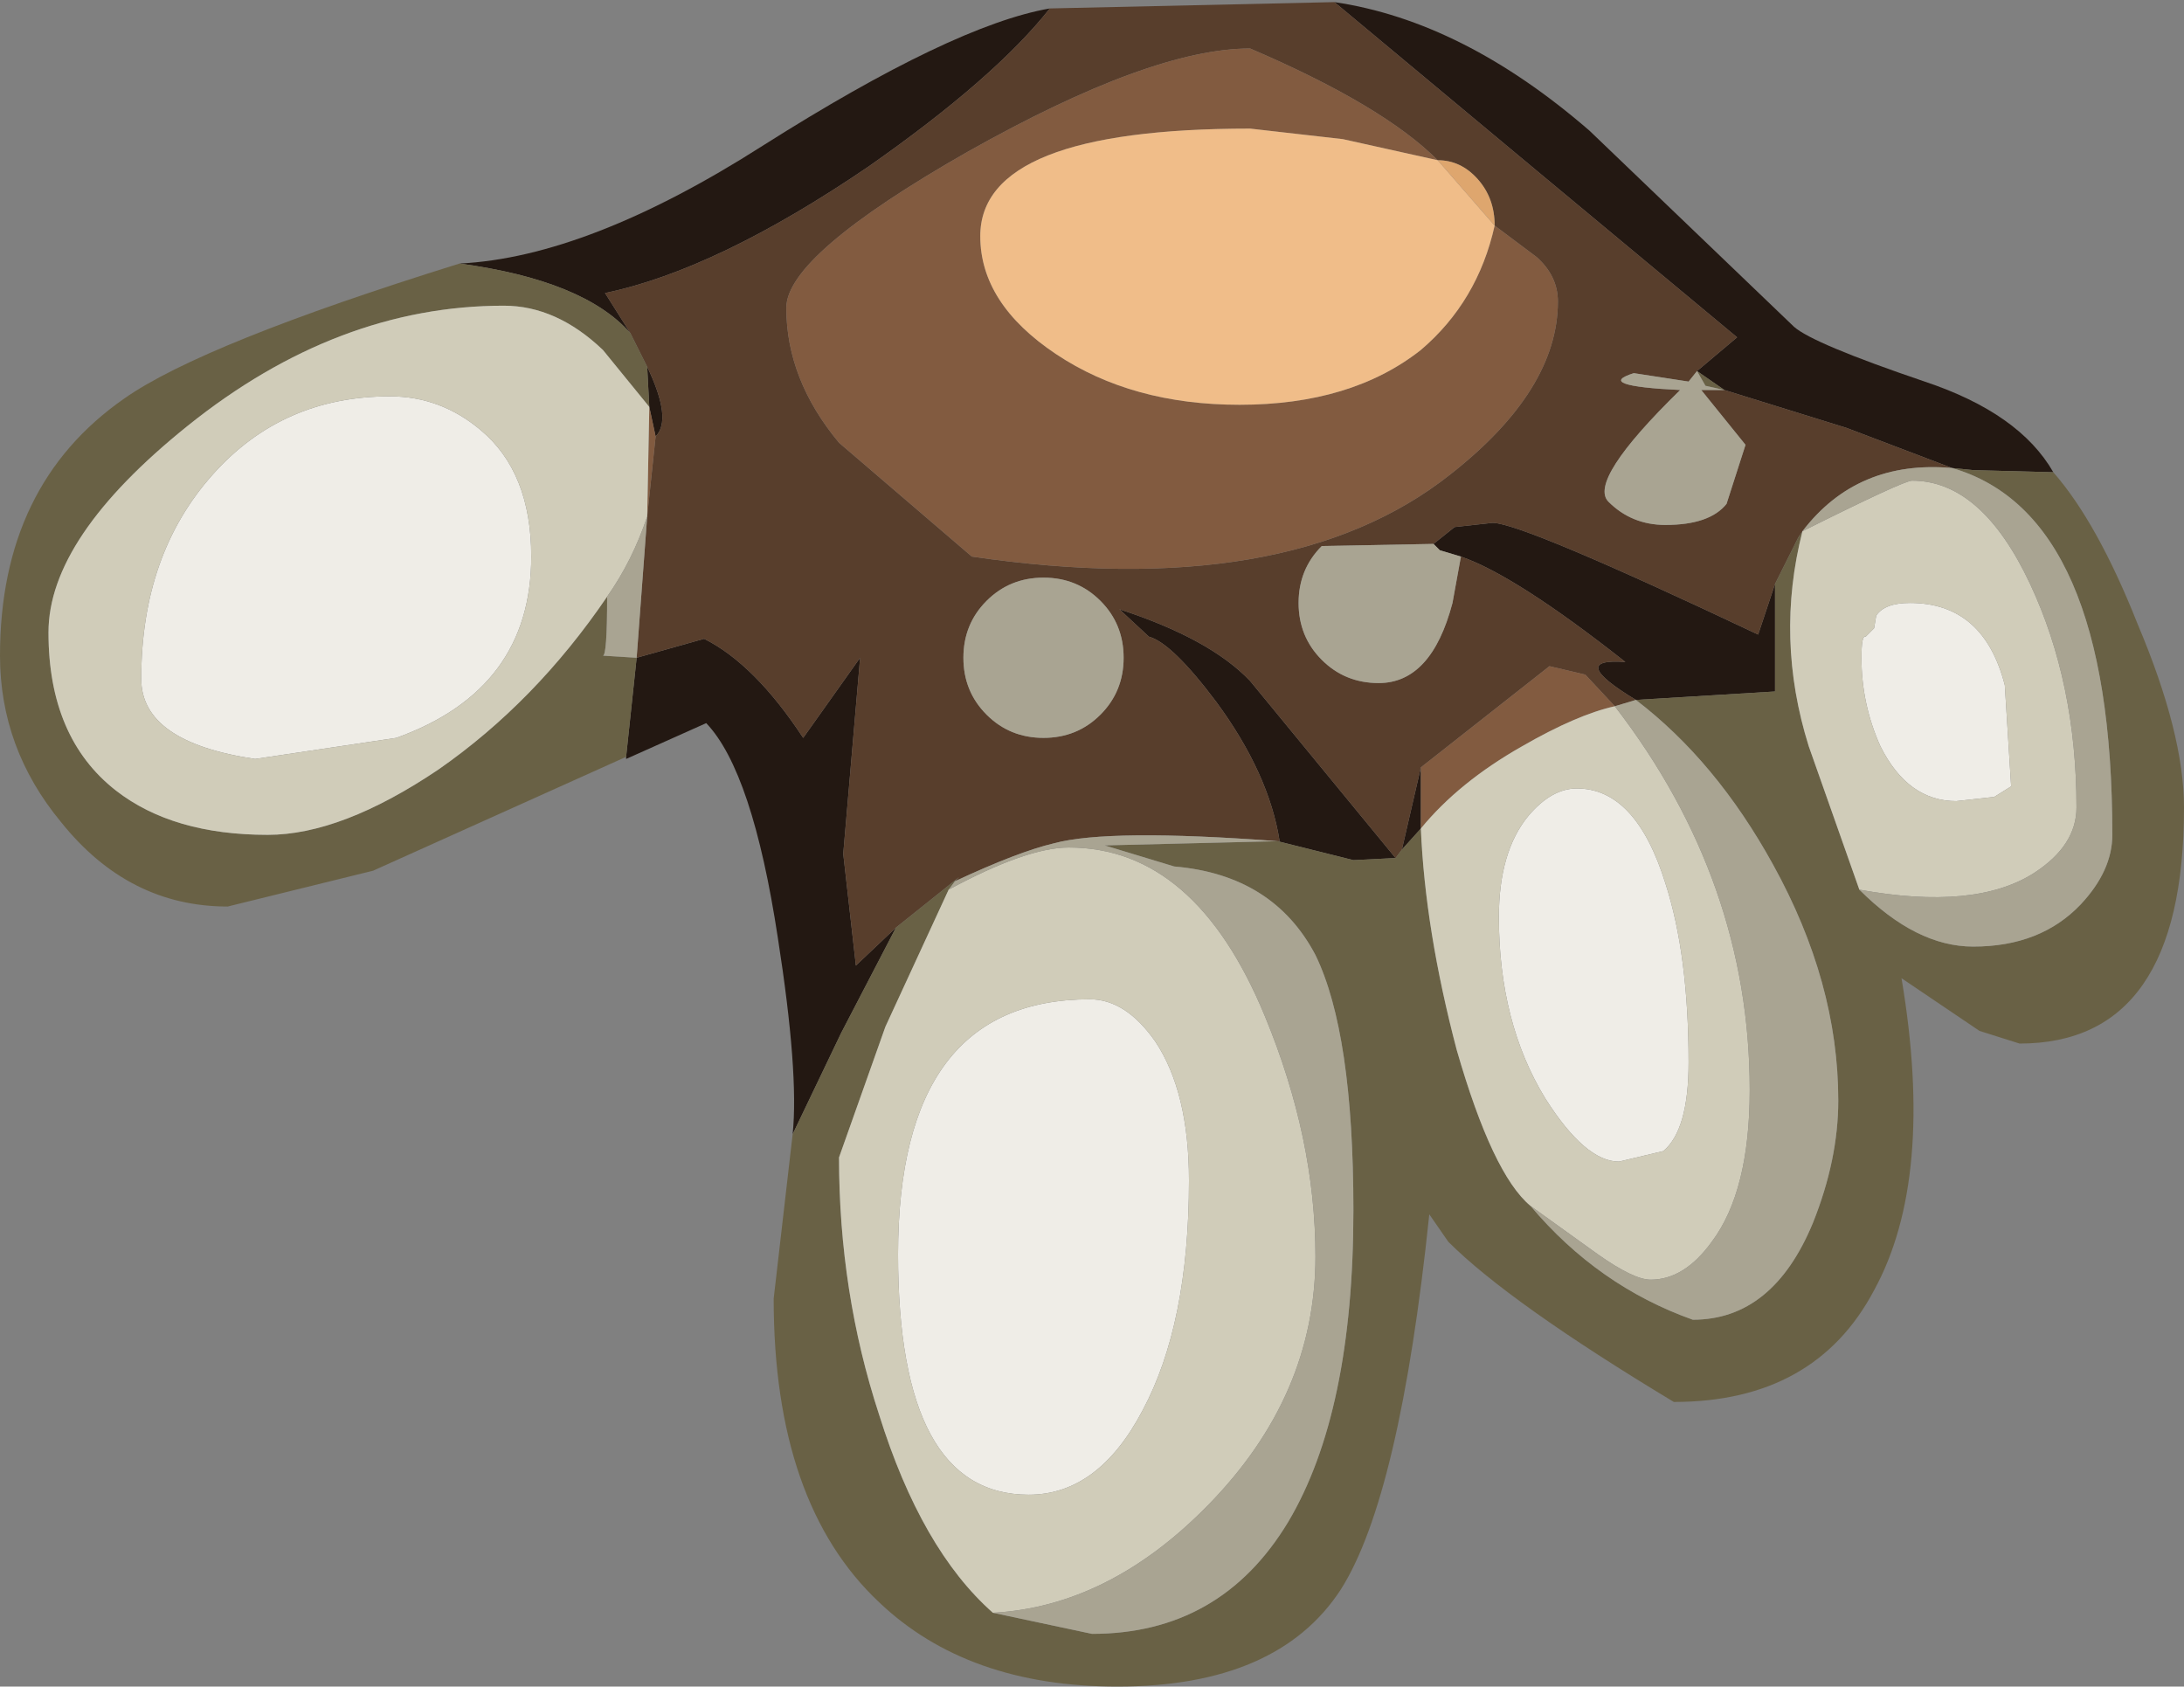 <?xml version="1.0" encoding="UTF-8" standalone="no"?>
<svg xmlns:ffdec="https://www.free-decompiler.com/flash" xmlns:xlink="http://www.w3.org/1999/xlink" ffdec:objectType="shape" height="40.0px" width="51.8px" xmlns="http://www.w3.org/2000/svg">
  <rect width="100%" height="100%" fill="#808080" stroke="none"/>
  <g transform="matrix(1.0, 0.0, 0.0, 1.0, 27.6, 3.15)">
    <path d="M4.05 -3.1 Q7.1 -2.65 10.1 -0.05 L14.95 4.6 Q15.4 5.0 18.05 5.9 20.3 6.65 21.1 8.05 L19.2 8.0 18.7 7.95 16.2 7.0 13.3 6.1 12.65 5.65 13.6 4.85 8.85 0.9 4.05 -3.1 M-8.8 23.75 Q-8.65 22.3 -9.15 19.1 -9.75 15.15 -10.85 14.0 L-12.75 14.85 -12.75 14.8 -12.5 12.45 -10.9 12.0 Q-9.7 12.6 -8.55 14.35 L-7.2 12.45 -7.6 17.1 -7.3 19.75 -6.35 18.85 -7.65 21.35 -8.8 23.75 M-16.7 3.1 Q-13.65 2.95 -9.5 0.3 -5.0 -2.55 -2.7 -2.95 -4.0 -1.3 -7.0 0.8 -10.6 3.25 -13.25 3.8 L-12.65 4.75 Q-13.75 3.5 -16.7 3.1 M6.4 9.75 L6.9 9.35 7.8 9.25 Q8.5 9.25 14.1 11.9 L14.5 10.7 14.5 13.25 11.2 13.45 Q9.55 12.45 10.95 12.55 8.35 10.5 7.05 10.05 L6.55 9.9 6.4 9.75 M6.1 16.5 L5.65 17.0 6.1 15.05 6.1 16.5 M5.5 17.2 L4.5 17.25 2.7 16.8 2.75 16.8 Q2.5 15.2 1.25 13.5 0.2 12.1 -0.35 11.95 L-1.05 11.3 Q1.1 12.0 2.05 13.0 L5.5 17.2 M-12.05 7.2 L-12.2 6.5 -12.25 5.55 Q-11.65 6.8 -12.05 7.2" fill="#231812" fill-rule="evenodd" stroke="none"/>
    <path d="M-2.7 -2.95 L4.05 -3.1 8.85 0.9 13.6 4.85 12.65 5.65 12.45 5.9 11.15 5.7 Q10.2 6.0 12.25 6.1 10.05 8.25 10.55 8.75 11.1 9.3 11.9 9.3 12.95 9.3 13.35 8.8 L13.8 7.4 12.75 6.1 13.3 6.1 16.2 7.0 18.7 7.95 Q16.45 7.75 15.15 9.45 L15.05 9.6 14.5 10.7 14.1 11.9 Q8.5 9.25 7.8 9.25 L6.9 9.35 6.4 9.75 3.75 9.8 Q3.2 10.35 3.2 11.15 3.2 11.95 3.75 12.5 4.3 13.05 5.1 13.05 6.35 13.05 6.85 11.15 L7.05 10.05 Q8.35 10.5 10.95 12.55 9.55 12.45 11.2 13.45 L10.7 13.6 10.0 12.85 9.15 12.65 6.1 15.05 5.65 17.0 5.5 17.2 2.05 13.0 Q1.1 12.0 -1.05 11.3 L-0.35 11.95 Q0.2 12.1 1.25 13.5 2.5 15.2 2.75 16.8 L2.7 16.8 Q-1.3 16.5 -2.6 16.85 -3.45 17.05 -4.95 17.75 L-4.85 17.65 -6.35 18.85 -7.3 19.75 -7.6 17.1 -7.2 12.45 -8.55 14.35 Q-9.7 12.6 -10.9 12.0 L-12.5 12.45 -12.25 9.1 -12.05 7.2 Q-11.65 6.8 -12.25 5.55 L-12.65 4.75 -13.25 3.8 Q-10.6 3.25 -7.0 0.8 -4.0 -1.3 -2.7 -2.95 M7.85 2.2 Q7.85 1.55 7.45 1.1 7.05 0.65 6.5 0.65 5.2 -0.65 2.05 -2.0 -0.3 -2.0 -4.65 0.45 -8.95 2.9 -8.95 4.15 -8.95 5.85 -7.7 7.35 L-4.55 10.05 Q2.95 11.15 6.8 8.1 9.35 6.1 9.35 4.0 9.35 3.4 8.85 2.95 L7.85 2.2 M-2.85 10.55 Q-3.65 10.55 -4.2 11.1 -4.75 11.65 -4.75 12.45 -4.75 13.25 -4.2 13.8 -3.65 14.35 -2.85 14.35 -2.05 14.35 -1.5 13.8 -0.95 13.25 -0.95 12.45 -0.95 11.65 -1.5 11.1 -2.05 10.55 -2.85 10.55" fill="#583e2c" fill-rule="evenodd" stroke="none"/>
    <path d="M7.85 2.2 L8.85 2.95 Q9.35 3.4 9.35 4.0 9.35 6.1 6.8 8.1 2.95 11.15 -4.55 10.05 L-7.7 7.35 Q-8.95 5.85 -8.95 4.15 -8.95 2.9 -4.65 0.45 -0.3 -2.0 2.05 -2.0 5.2 -0.65 6.5 0.65 L4.25 0.15 2.05 -0.1 Q-4.35 -0.1 -4.35 2.45 -4.35 4.05 -2.55 5.25 -0.75 6.45 1.8 6.45 4.45 6.45 6.1 5.15 7.45 4.0 7.85 2.2 M6.1 16.5 L6.1 15.05 9.15 12.65 10.0 12.85 10.7 13.6 Q9.8 13.8 8.5 14.55 7.0 15.4 6.1 16.5 M-12.2 6.5 L-12.05 7.2 -12.25 9.1 -12.2 6.5" fill="#825b40" fill-rule="evenodd" stroke="none"/>
    <path d="M21.1 8.05 Q22.15 9.25 23.1 11.65 24.2 14.25 24.2 16.0 24.2 21.6 20.3 21.6 L19.35 21.3 17.5 20.05 Q18.3 24.8 16.85 27.45 15.45 30.1 12.1 30.1 8.2 27.75 6.75 26.3 L6.3 25.65 Q5.6 32.35 4.2 34.55 2.7 36.85 -1.1 36.85 -4.65 36.85 -6.75 34.85 -9.25 32.5 -9.25 27.65 L-8.8 23.75 -7.65 21.35 -6.35 18.85 -4.85 17.65 -4.95 17.75 -5.1 17.95 -6.6 21.2 -7.7 24.3 Q-7.7 27.5 -6.75 30.4 -5.75 33.6 -4.05 35.1 L-1.7 35.6 Q1.35 35.6 2.95 32.95 4.5 30.35 4.5 25.55 4.5 21.35 3.6 19.5 2.6 17.6 0.25 17.4 L-1.4 16.9 2.7 16.8 4.5 17.25 5.5 17.2 5.65 17.0 6.1 16.5 Q6.2 18.9 6.95 21.75 7.8 24.7 8.7 25.45 10.3 27.35 12.55 28.15 14.45 28.15 15.4 25.85 16.0 24.35 16.0 22.95 16.0 20.15 14.45 17.35 13.1 14.9 11.2 13.45 L14.5 13.25 14.5 10.7 15.05 9.6 15.15 9.45 Q14.5 12.0 15.3 14.55 L16.5 17.95 Q17.85 19.3 19.2 19.3 20.8 19.3 21.75 18.3 22.5 17.5 22.5 16.65 22.5 9.05 18.7 7.95 L19.2 8.0 21.1 8.05 M-12.75 14.8 L-18.75 17.5 -22.2 18.35 Q-24.55 18.35 -26.15 16.35 -27.6 14.6 -27.6 12.4 -27.6 8.35 -24.65 6.3 -22.8 5.0 -16.7 3.1 -13.75 3.5 -12.65 4.75 L-12.25 5.55 -12.2 6.5 -13.3 5.15 Q-14.4 4.1 -15.65 4.1 -19.6 4.1 -23.15 6.95 -26.45 9.6 -26.45 11.85 -26.45 14.35 -24.85 15.6 -23.5 16.65 -21.25 16.65 -19.5 16.65 -17.2 15.1 -14.9 13.5 -13.2 11.0 -13.2 12.4 -13.3 12.4 L-12.5 12.45 -12.75 14.8 M12.65 5.65 L13.3 6.1 12.85 6.0 12.65 5.65" fill="#696145" fill-rule="evenodd" stroke="none"/>
    <path d="M16.85 11.75 L16.9 11.45 Q17.1 11.15 17.7 11.15 19.45 11.15 19.95 13.1 L20.1 15.5 19.7 15.75 18.8 15.85 Q17.65 15.85 17.0 14.55 16.55 13.55 16.55 12.45 16.55 11.9 16.65 11.95 L16.85 11.75 M9.8 15.55 Q11.2 15.55 11.9 17.8 12.45 19.5 12.45 22.05 12.45 23.65 11.85 24.15 L10.8 24.4 Q10.0 24.4 9.05 22.9 7.95 21.1 7.95 18.6 7.95 17.05 8.65 16.2 9.2 15.55 9.8 15.55 M-18.35 6.25 Q-17.15 6.25 -16.2 7.05 -15.0 8.05 -15.0 10.05 -15.0 13.2 -18.2 14.35 L-21.55 14.85 Q-24.25 14.45 -24.25 12.95 -24.25 10.0 -22.55 8.1 -20.9 6.25 -18.35 6.25 M-1.75 20.55 Q-0.9 20.55 -0.2 21.55 0.6 22.75 0.6 24.85 0.6 28.25 -0.5 30.3 -1.55 32.3 -3.2 32.3 -6.3 32.3 -6.3 26.6 -6.3 20.55 -1.75 20.55" fill="#efede7" fill-rule="evenodd" stroke="none"/>
    <path d="M15.15 9.45 Q17.55 8.25 17.75 8.25 19.4 8.25 20.55 10.7 21.65 13.05 21.65 16.0 21.65 16.9 20.65 17.55 19.25 18.45 16.5 17.95 L15.3 14.55 Q14.5 12.0 15.15 9.45 M8.7 25.45 Q7.8 24.7 6.95 21.75 6.2 18.9 6.1 16.5 7.0 15.4 8.5 14.55 9.8 13.8 10.7 13.6 13.9 17.75 13.9 22.7 13.9 25.1 13.0 26.3 12.35 27.2 11.55 27.2 11.15 27.2 10.3 26.6 L8.7 25.45 M-4.05 35.1 Q-5.75 33.6 -6.75 30.4 -7.7 27.5 -7.7 24.3 L-6.6 21.2 -5.1 17.95 Q-3.25 16.95 -2.25 16.95 0.75 16.95 2.4 20.95 3.6 23.85 3.6 26.65 3.6 29.95 1.05 32.55 -1.3 34.95 -4.05 35.1 M16.85 11.75 L16.65 11.95 Q16.55 11.9 16.55 12.45 16.55 13.55 17.0 14.55 17.65 15.85 18.8 15.85 L19.7 15.75 20.1 15.5 19.95 13.1 Q19.45 11.15 17.7 11.15 17.1 11.15 16.9 11.45 L16.85 11.75 M9.8 15.55 Q9.2 15.55 8.65 16.2 7.95 17.05 7.95 18.6 7.95 21.1 9.05 22.9 10.0 24.4 10.8 24.4 L11.85 24.15 Q12.45 23.65 12.45 22.05 12.45 19.5 11.9 17.8 11.2 15.55 9.8 15.55 M-18.35 6.25 Q-20.9 6.25 -22.55 8.1 -24.25 10.0 -24.25 12.95 -24.25 14.45 -21.55 14.85 L-18.2 14.35 Q-15.0 13.2 -15.0 10.05 -15.0 8.05 -16.2 7.05 -17.15 6.25 -18.35 6.25 M-12.2 6.5 L-12.25 9.1 Q-12.6 10.15 -13.2 11.0 -14.9 13.5 -17.2 15.1 -19.5 16.65 -21.25 16.65 -23.5 16.65 -24.85 15.6 -26.45 14.35 -26.45 11.85 -26.45 9.6 -23.15 6.95 -19.6 4.1 -15.65 4.1 -14.4 4.1 -13.3 5.15 L-12.2 6.5 M-1.75 20.55 Q-6.3 20.55 -6.3 26.6 -6.3 32.3 -3.2 32.3 -1.55 32.3 -0.5 30.3 0.6 28.25 0.6 24.85 0.6 22.75 -0.2 21.55 -0.9 20.55 -1.75 20.55" fill="#d0ccb9" fill-rule="evenodd" stroke="none"/>
    <path d="M16.5 17.95 Q19.25 18.45 20.65 17.55 21.65 16.9 21.65 16.0 21.65 13.05 20.55 10.7 19.4 8.25 17.75 8.25 17.55 8.25 15.15 9.45 16.45 7.75 18.7 7.95 22.5 9.05 22.5 16.65 22.5 17.5 21.75 18.3 20.8 19.3 19.2 19.3 17.85 19.3 16.5 17.95 M13.3 6.1 L12.75 6.1 13.8 7.4 13.35 8.8 Q12.95 9.3 11.9 9.3 11.1 9.3 10.55 8.75 10.05 8.25 12.25 6.1 10.2 6.0 11.15 5.7 L12.45 5.9 12.65 5.65 12.85 6.0 13.3 6.1 M11.2 13.45 Q13.1 14.9 14.45 17.35 16.0 20.15 16.0 22.95 16.0 24.35 15.4 25.85 14.45 28.15 12.55 28.15 10.3 27.35 8.7 25.45 L10.3 26.6 Q11.15 27.2 11.55 27.2 12.35 27.2 13.0 26.3 13.9 25.1 13.9 22.7 13.9 17.75 10.7 13.6 L11.2 13.45 M2.7 16.8 L-1.4 16.9 0.25 17.4 Q2.6 17.6 3.6 19.5 4.5 21.35 4.5 25.55 4.5 30.35 2.95 32.95 1.35 35.6 -1.7 35.6 L-4.05 35.1 Q-1.3 34.95 1.05 32.55 3.6 29.95 3.6 26.65 3.6 23.85 2.4 20.95 0.75 16.95 -2.25 16.95 -3.25 16.95 -5.1 17.95 L-4.95 17.75 Q-3.45 17.05 -2.6 16.85 -1.3 16.5 2.7 16.8 M7.05 10.05 L6.85 11.15 Q6.35 13.05 5.1 13.05 4.3 13.05 3.75 12.5 3.2 11.95 3.2 11.15 3.2 10.35 3.75 9.8 L6.4 9.75 6.55 9.9 7.05 10.05 M-2.85 10.55 Q-2.05 10.55 -1.5 11.1 -0.95 11.65 -0.95 12.45 -0.95 13.25 -1.5 13.8 -2.05 14.35 -2.85 14.35 -3.65 14.35 -4.2 13.8 -4.75 13.25 -4.75 12.45 -4.75 11.65 -4.2 11.1 -3.65 10.55 -2.85 10.55 M-13.2 11.0 Q-12.6 10.15 -12.25 9.1 L-12.5 12.45 -13.3 12.4 Q-13.2 12.4 -13.2 11.0" fill="#a9a492" fill-rule="evenodd" stroke="none"/>
    <path d="M6.5 0.65 L7.85 2.2 Q7.45 4.0 6.1 5.15 4.45 6.45 1.8 6.45 -0.75 6.45 -2.55 5.25 -4.35 4.05 -4.35 2.45 -4.35 -0.1 2.05 -0.1 L4.25 0.15 6.5 0.65" fill="#f0bd89" fill-rule="evenodd" stroke="none"/>
    <path d="M6.5 0.65 Q7.05 0.65 7.45 1.1 7.85 1.55 7.85 2.2 L6.5 0.65" fill="#dea66e" fill-rule="evenodd" stroke="none"/>
  </g>
</svg>
